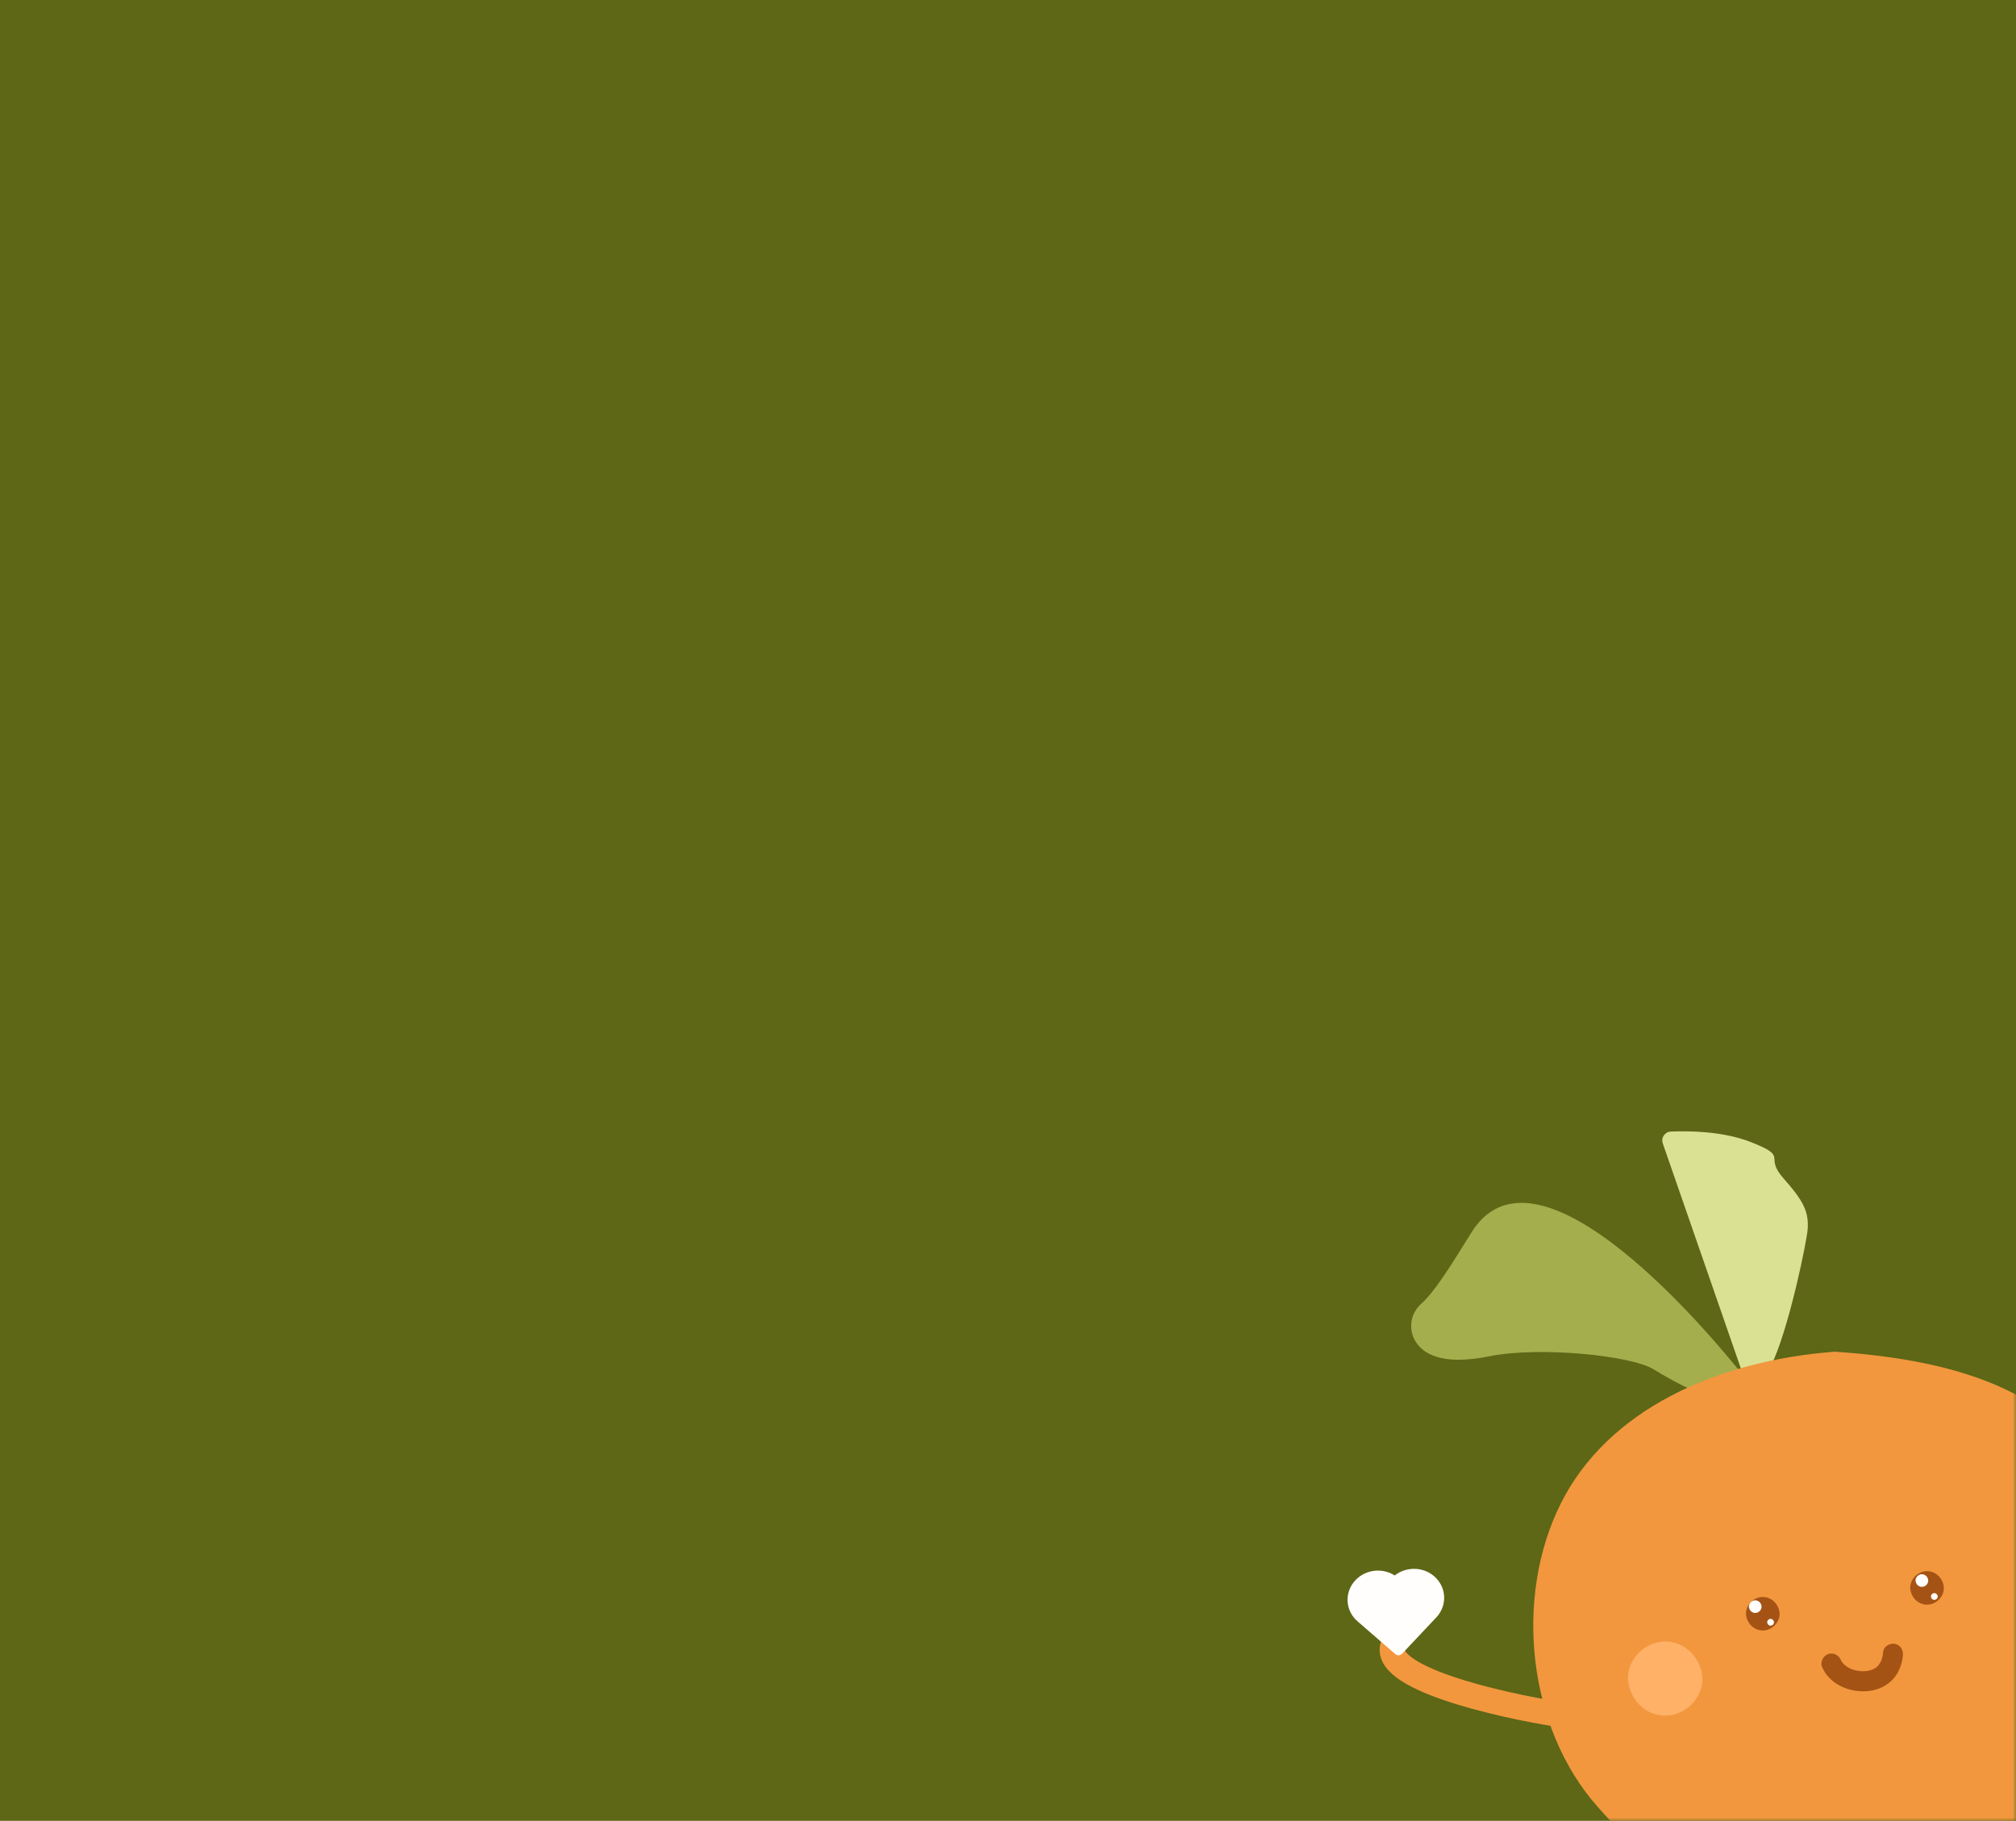 <svg width="320" height="289" viewBox="0 0 320 289" fill="none" xmlns="http://www.w3.org/2000/svg">
<rect width="320" height="289" fill="#5D6716"/>
<mask id="mask0_954_12845" style="mask-type:alpha" maskUnits="userSpaceOnUse" x="0" y="0" width="320" height="289">
<rect width="320" height="289" fill="#5D6716"/>
</mask>
<g mask="url(#mask0_954_12845)">
<path d="M276.746 218.403C276.746 218.403 244.962 177.321 233.573 195.599C230.19 201.028 227.777 204.973 225.566 206.953C223.808 208.527 223.475 211.169 224.817 213.109C226.898 216.118 231.497 216.25 236.388 215.267C244.429 213.651 258.978 215.151 262.488 217.339C265.998 219.526 271.651 222.471 274.169 222.009C276.687 221.547 276.746 218.403 276.746 218.403Z" fill="#A4AE4D"/>
<path d="M276.746 218.404L263.93 181.469C263.622 180.58 264.255 179.644 265.194 179.603C268.004 179.478 273.464 179.518 277.893 181.26C284.148 183.72 279.868 183.391 283.072 187C286.277 190.61 287.132 192.334 286.931 195.105C286.804 196.864 284.29 209.303 281.665 215.543C280.332 218.712 276.746 218.405 276.746 218.405L276.746 218.404Z" fill="#DBE192"/>
<path d="M291.198 214.538C272.418 215.979 255.171 223.756 247.728 238.662C240.286 253.567 242.487 274.218 253.558 286.732C264.83 299.475 274.769 306.224 301.576 303.038C309.986 302.039 322.149 297.61 328.045 292.016C331.529 288.712 338.101 280.136 339.454 275.773C343.346 263.222 339.889 243.862 332.722 232.795C325.461 221.581 312.339 215.926 291.197 214.538" fill="#F2973E"/>
<path d="M280.114 258.767C281.496 258.607 282.678 257.239 282.449 255.82C282.219 254.397 280.983 253.313 279.503 253.485C278.121 253.645 276.939 255.012 277.167 256.431C277.396 257.85 278.634 258.938 280.114 258.767Z" fill="#A45314"/>
<path d="M278.723 255.995C279.244 255.935 279.69 255.419 279.604 254.884C279.517 254.348 279.051 253.939 278.493 254.004C277.972 254.064 277.526 254.58 277.612 255.115C277.698 255.65 278.165 256.06 278.723 255.995Z" fill="#FFFEFC"/>
<path d="M281.108 258.012C281.386 257.979 281.624 257.704 281.578 257.419C281.532 257.132 281.283 256.914 280.985 256.949C280.707 256.981 280.469 257.256 280.515 257.542C280.561 257.827 280.81 258.046 281.108 258.012Z" fill="#FFFEFC"/>
<path d="M264.994 272.264C268.052 271.91 270.669 268.882 270.163 265.741C269.654 262.59 266.917 260.192 263.64 260.571C260.582 260.925 257.965 263.954 258.471 267.094C258.976 270.235 261.717 272.643 264.994 272.264Z" fill="#FEB167"/>
<path d="M306.184 254.67C307.566 254.51 308.748 253.142 308.52 251.723C308.289 250.3 307.053 249.217 305.573 249.388C304.191 249.548 303.009 250.916 303.238 252.335C303.468 253.758 304.704 254.841 306.184 254.67Z" fill="#A45314"/>
<path d="M289.225 264.596C290.421 267.332 293.487 268.628 296.357 268.419C297.89 268.308 299.351 267.69 300.417 266.575C301.376 265.572 301.933 264.125 302.049 262.755C302.121 261.898 301.668 261.063 300.764 260.9C299.977 260.758 298.982 261.322 298.908 262.185C298.834 263.053 298.629 263.755 298.14 264.336C297.686 264.877 296.893 265.18 296.069 265.241C295.578 265.278 295.256 265.251 294.752 265.155C294.247 265.059 294.093 265.007 293.657 264.804C293.222 264.602 293.114 264.516 292.713 264.179C292.576 264.042 292.552 264.021 292.637 264.114C292.564 264.029 292.494 263.941 292.428 263.849C292.363 263.758 292.301 263.664 292.244 263.567C292.305 263.682 292.295 263.651 292.212 263.475C291.867 262.686 290.995 262.227 290.157 262.54C289.383 262.83 288.877 263.801 289.223 264.595L289.225 264.596Z" fill="#A45314"/>
<path d="M305.176 251.856C305.697 251.795 306.143 251.279 306.057 250.745C305.97 250.208 305.504 249.8 304.946 249.864C304.425 249.924 303.979 250.44 304.065 250.975C304.151 251.51 304.618 251.92 305.176 251.856Z" fill="#FFFEFC"/>
<path d="M307.1 253.924C307.378 253.892 307.616 253.617 307.57 253.331C307.524 253.045 307.275 252.827 306.977 252.861C306.699 252.893 306.461 253.169 306.507 253.454C306.553 253.74 306.802 253.959 307.1 253.924Z" fill="#FFFEFC"/>
<path d="M247.569 272.13C237.683 270.585 218.578 266.167 221.243 260.851" stroke="#F2973E" stroke-width="4" stroke-linejoin="round"/>
<path fill-rule="evenodd" clip-rule="evenodd" d="M227.657 250.187C226.805 249.447 225.703 249.027 224.552 249.002C223.401 248.977 222.277 249.35 221.385 250.053C220.376 249.406 219.147 249.151 217.947 249.34C216.746 249.529 215.663 250.148 214.915 251.071C214.167 251.995 213.81 253.155 213.916 254.317C214.022 255.48 214.583 256.559 215.486 257.337L221.467 262.527C221.542 262.593 221.63 262.643 221.725 262.676C221.82 262.708 221.921 262.722 222.022 262.717C222.123 262.712 222.222 262.688 222.314 262.646C222.405 262.604 222.487 262.545 222.555 262.473L227.985 256.708C228.41 256.258 228.738 255.732 228.951 255.16C229.165 254.588 229.259 253.983 229.229 253.377C229.198 252.771 229.044 252.178 228.774 251.631C228.504 251.083 228.125 250.593 227.657 250.187ZM221.884 260.899L221.933 260.941L221.977 260.895L221.884 260.899Z" fill="#FFFEFC"/>
</g>
</svg>
